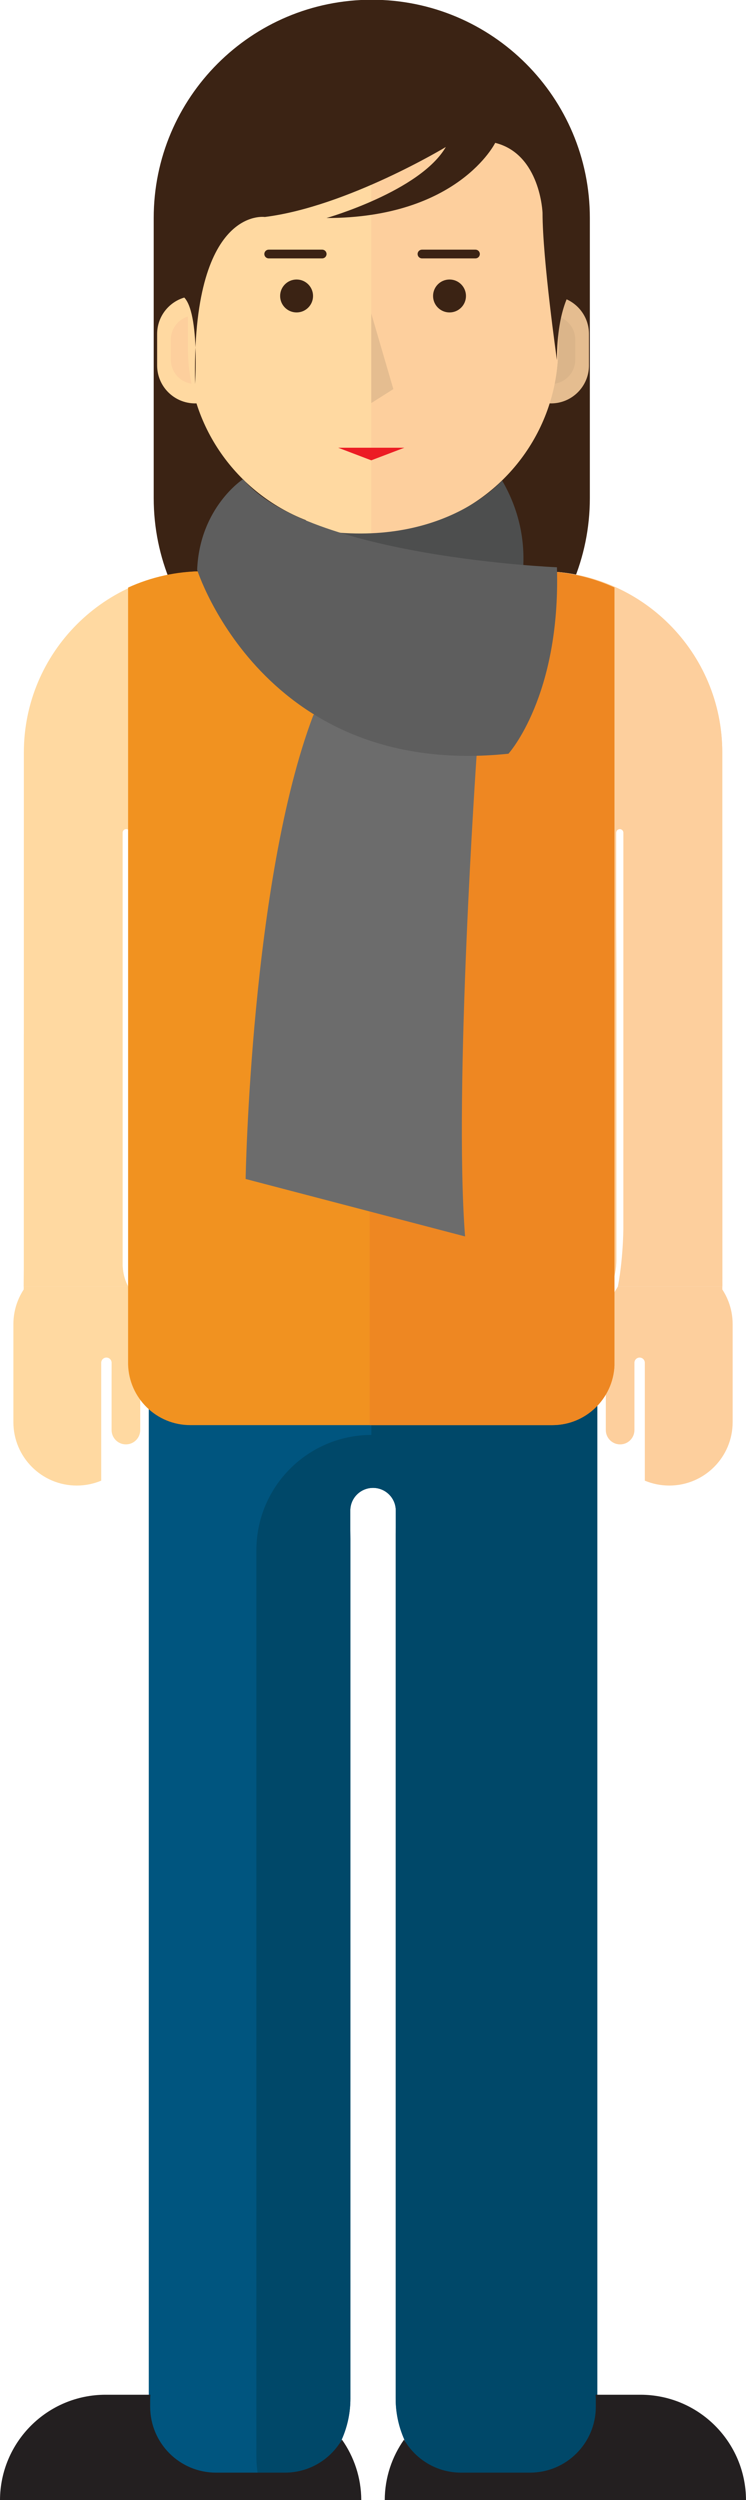 <?xml version="1.0" encoding="utf-8"?>
<!-- Generator: Adobe Illustrator 16.0.4, SVG Export Plug-In . SVG Version: 6.00 Build 0)  -->
<!DOCTYPE svg PUBLIC "-//W3C//DTD SVG 1.0//EN" "http://www.w3.org/TR/2001/REC-SVG-20010904/DTD/svg10.dtd">
<svg version="1.0" xmlns="http://www.w3.org/2000/svg" xmlns:xlink="http://www.w3.org/1999/xlink" x="0px" y="0px"
	 width="146.463px" height="490.375px" viewBox="0 0 146.463 490.375" enable-background="new 0 0 146.463 490.375"
	 xml:space="preserve">
<g id="advokat">
</g>
<g id="arsitek">
</g>
<g id="creativeprenuer">
	<g>
		<g>
			<g>
				<g>
					<path fill="#00557F" d="M29.21,255.572h88.056V470.46c0,10.932-8.86,19.793-19.792,19.793l0,0
						c-10.932,0-19.792-8.861-19.792-19.793V300.812l0.021-1.184v-3.325c0-2.466-1.998-4.464-4.464-4.464l0,0
						c-2.466,0-4.466,1.998-4.466,4.464v3.325l0.021,2.262v168.57c0,10.932-8.86,19.793-19.792,19.793l0,0
						c-10.932,0-19.793-8.861-19.793-19.793V255.572"/>
				</g>
			</g>
			<path fill="#004869" d="M72.912,281.451c-12.469,0.023-22.576,10.141-22.576,22.617v177.728c0,2.903,0.567,5.671,1.563,8.224
				c9.556-1.408,16.896-9.615,16.896-19.559V301.89l-0.021-2.262v-3.325c0-2.466,2-4.464,4.466-4.464s4.464,1.998,4.464,4.464v3.325
				l-0.021,1.184V470.46c0,10.932,8.86,19.793,19.792,19.793s19.792-8.861,19.792-19.793V255.572H72.912V281.451z"/>
		</g>
		<path fill="#3B2314" d="M115.806,97.696c0,23.645-19.168,42.814-42.814,42.814l0,0c-23.646,0-42.816-19.17-42.816-42.814V42.764
			c0-23.648,19.171-42.815,42.816-42.815l0,0c23.646,0,42.814,19.167,42.814,42.815V97.696z"/>
		<path fill="#FFD9A1" d="M24.075,248.028v-66.324v-18.378c0-0.392,0.317-0.707,0.707-0.707c0.392,0,0.708,0.315,0.708,0.707v18.378
			l-0.014,9.517l-0.002,56.04c0,6.753,5.474,12.229,12.228,12.229h71.077c6.753,0,12.227-5.476,12.227-12.229v-56.04l-0.027-9.517
			v-18.378c0-0.392,0.318-0.707,0.706-0.707c0.392,0,0.707,0.315,0.707,0.707v18.378v66.324c0,0,0.076,2.171-1.078,4.312h20.5
			l-0.006-4.242v-83.004l-0.002-2.423v-15.078c0-19.63-15.914-35.544-35.545-35.544H40.226c-19.629,0-35.543,15.914-35.543,35.544
			v16.693l-0.004,0.808v83.863l-0.021,3.384h20.501C24.001,250.199,24.075,248.028,24.075,248.028z"/>
		<line fill="none" stroke="#231F20" stroke-miterlimit="10" x1="17.383" y1="291.699" x2="17.383" y2="291.699"/>
		<path fill="#FDCF9D" d="M120.776,253.197c0,0-0.729,1.43-0.92,1.875c-0.608,1.426-0.901,3.013-0.901,4.66v2.256l-0.016,7.918
			v10.59c0,1.553,1.256,2.812,2.808,2.812c1.554,0,2.812-1.259,2.812-2.812v-10.59v-2.606c0-0.565,0.454-1.02,1.016-1.02
			c0.565,0,1.02,0.454,1.02,1.02v23.121c1.478,0.618,3.102,0.962,4.803,0.962c6.874,0,12.443-5.569,12.443-12.441v-19.209
			c0-1.603-0.303-3.134-0.855-4.541c-0.312-0.802-0.707-1.559-1.172-2.27v-0.582h-20.5
			C121.154,252.625,120.982,252.914,120.776,253.197z"/>
		<path fill="#FFD9A1" d="M3.483,255.191c-0.553,1.407-0.855,2.938-0.855,4.541v19.209c0,6.872,5.569,12.441,12.443,12.441
			c1.703,0,3.325-0.344,4.801-0.962v-23.121c0-0.565,0.456-1.02,1.02-1.02c0.562,0,1.02,0.454,1.02,1.02l-0.004,2.606v10.59
			c0,1.553,1.261,2.812,2.812,2.812c1.554,0,2.812-1.259,2.812-2.812v-10.59l-0.02-7.918v-2.256c0-1.647-0.289-3.234-0.901-4.66
			c-0.19-0.445-0.918-1.875-0.918-1.875c-0.206-0.283-0.381-0.571-0.534-0.857H4.657l-0.004,0.582
			C4.189,253.632,3.796,254.389,3.483,255.191z"/>
		<path fill="#231F20" d="M125.728,469.711h-8.799c0.022,0.312,0.048,0.625,0.048,0.943v1.413c0,7.139-5.787,12.926-12.926,12.926
			h-13.53c-4.787,0-8.959-2.612-11.193-6.48c-2.371,3.356-3.776,7.443-3.792,11.861h70.928
			C146.422,478.955,137.16,469.711,125.728,469.711z"/>
		<path fill="#231F20" d="M20.735,469.711h8.796c-0.021,0.312-0.047,0.625-0.047,0.943v1.413c0,7.139,5.789,12.926,12.926,12.926
			h13.532c4.788,0,8.959-2.612,11.191-6.48c2.37,3.356,3.78,7.443,3.797,11.861H0C0.041,478.955,9.305,469.711,20.735,469.711z"/>
		<path fill="#FDCF9D" d="M141.808,165.093l-0.002-2.423v-15.078c0-19.63-15.914-35.544-35.545-35.544H72.895V259.49h35.885
			c6.753,0,12.227-5.476,12.227-12.229v-56.04l-0.029-9.517l0.002-18.378c0-0.392,0.318-0.707,0.706-0.707
			c0.392,0,0.707,0.315,0.707,0.707v18.378v66.324c0,0,0.076,2.171-1.078,4.312h20.5l-0.006-4.242V165.093z"/>
		<path fill="#FDCF9D" d="M122.392,225.44v14.517c0,0,0.076,6.236-1.078,12.383h20.5l-0.006-12.184V225.44H122.392z"/>
		<path fill="#FFD9A1" d="M24.075,248.028v-45.131H4.679v46.059l-0.021,3.384h20.501C24.001,250.199,24.075,248.028,24.075,248.028z
			"/>
		<path fill="#F19220" d="M105.918,112.048H39.886c-5.263,0-10.246,1.152-14.737,3.2v48.079v18.378v85.909
			c0.165,6.606,5.563,11.915,12.213,11.915h71.075c6.567,0,11.914-5.186,12.199-11.682V115.242
			C116.148,113.197,111.17,112.048,105.918,112.048z"/>
		<path fill="#EE8722" d="M72.573,112.048v167.481h35.863c6.567,0,11.914-5.186,12.199-11.682V115.242
			c-4.487-2.045-9.466-3.194-14.718-3.194H72.573z"/>
		<path fill="#E5BD90" d="M115.632,71.675c0,4.114-3.334,7.45-7.45,7.45l0,0c-4.115,0-7.453-3.335-7.453-7.45v-6.17
			c0-4.114,3.338-7.45,7.453-7.45l0,0c4.116,0,7.45,3.335,7.45,7.45V71.675z"/>
		<path fill="#DBB58A" d="M112.941,70.561c0,2.625-2.131,4.758-4.76,4.758l0,0c-2.628,0-4.761-2.133-4.761-4.758V66.62
			c0-2.629,2.133-4.758,4.761-4.758l0,0c2.629,0,4.76,2.129,4.76,4.758V70.561z"/>
		<path fill="#FFD9A1" d="M45.755,71.675c0,4.114-3.335,7.45-7.45,7.45l0,0c-4.116,0-7.454-3.335-7.454-7.45v-6.17
			c0-4.114,3.338-7.45,7.454-7.45l0,0c4.115,0,7.45,3.335,7.45,7.45V71.675z"/>
		<path fill="#FDCF9D" d="M43.063,70.558c0,2.628-2.131,4.761-4.759,4.761l0,0c-2.628,0-4.762-2.133-4.762-4.761V66.62
			c0-2.629,2.134-4.758,4.762-4.758l0,0c2.628,0,4.759,2.129,4.759,4.758V70.558z"/>
		<path fill="#E5BD90" d="M56.196,112.047v4.242c0,9.221,7.478,16.696,16.698,16.696c9.222,0,16.692-7.475,16.692-16.696v-4.242
			H56.196z"/>
		<path fill="#E5BD90" d="M56.196,112.047v4.242c0,9.221,7.478,16.696,16.698,16.696c9.222,0,16.692-7.475,16.692-16.696v-4.242
			H56.196z"/>
		<path fill="#FFD9A1" d="M73.243,7.566c-20.078,0-36.352,16.276-36.352,36.353v24.234c0,15.418,9.604,28.587,23.156,33.872v14.599
			c0,7.286,5.906,13.194,13.195,13.194c7.285,0,13.193-5.908,13.193-13.194v-14.599c13.55-5.281,23.156-18.451,23.156-33.872V43.918
			C109.593,23.842,93.319,7.566,73.243,7.566z"/>
		<path fill="#FDCF9D" d="M72.893,129.8c0.116,0.003,0.233,0.017,0.353,0.017c7.285,0,13.193-5.908,13.193-13.194v-14.599
			c13.55-5.281,23.156-18.451,23.156-33.872V43.918c0-12.916-6.739-24.251-16.888-30.698H72.893V129.8z"/>
		<path fill="#3B2314" d="M61.461,58.055c0,1.783-1.448,3.229-3.231,3.229c-1.786,0-3.232-1.446-3.232-3.229
			c0-1.787,1.446-3.231,3.232-3.231C60.013,54.824,61.461,56.269,61.461,58.055z"/>
		<path fill="#3B2314" d="M91.485,58.055c0,1.783-1.448,3.229-3.23,3.229c-1.787,0-3.231-1.446-3.231-3.229
			c0-1.787,1.444-3.231,3.231-3.231C90.037,54.824,91.485,56.269,91.485,58.055z"/>
		<polygon fill="#E5BD90" points="72.891,61.488 72.891,79.059 77.226,76.32 		"/>
		<polygon fill="#EC1C24" points="79.388,87.819 72.891,90.29 66.392,87.819 		"/>
		<path fill="#3B2314" d="M64.114,49.825c0,0.474-0.386,0.858-0.859,0.858H52.754c-0.474,0-0.858-0.384-0.858-0.858l0,0
			c0-0.473,0.385-0.858,0.858-0.858h10.501C63.729,48.967,64.114,49.353,64.114,49.825L64.114,49.825z"/>
		<path fill="#3B2314" d="M94.206,49.825c0,0.474-0.386,0.858-0.857,0.858H82.846c-0.474,0-0.859-0.384-0.859-0.858l0,0
			c0-0.473,0.386-0.858,0.859-0.858h10.503C93.82,48.967,94.206,49.353,94.206,49.825L94.206,49.825z"/>
		<path fill="#3B2314" d="M97.226,28.02c0,0-7.271,14.744-33.121,14.744c0,0,18.379-5.251,23.428-13.935
			c0,0-19.389,11.713-35.545,13.732c0,0-14.442-2.14-13.683,32.758c0,0,1.162-18.015-3.686-17.61l0.809-29.083L59.257,5.603
			L82.28,5.199l24.236,16.156l6.059,34.939c0,0-3.23,3.635-3.23,14.339c0,0-2.828-19.792-2.828-28.879
			C106.517,41.754,106.111,30.241,97.226,28.02z"/>
		<path fill="#4D4E4E" d="M98.571,94.232c0,0-12.023,14.027-37.739,9.519l39.411,17.869
			C100.243,121.62,106.922,108.594,98.571,94.232z"/>
		<path fill="#6C6C6C" d="M93.562,148.337c0,0-4.509,65.126-2.254,94.183l-43.084-11.271c0,0,1.002-58.614,13.276-90.927
			l3.006-3.507l30.058,8.016L93.562,148.337z"/>
		<path fill="#5E5E5E" d="M47.722,93.982c0,0-8.516,5.511-9.016,17.785c0,0,13.024,41.08,61.118,36.07
			c0,0,10.271-11.272,9.521-36.571C109.345,111.266,60.498,109.262,47.722,93.982z"/>
	</g>
</g>
<g id="diplomat">
</g>
<g id="engineer_manager">
</g>
<g id="entreprenuer">
</g>
<g id="it-consultant">
</g>
<g id="manajemen_operasional">
</g>
<g id="public_relation">
</g>
<g id="teknopreneur">
</g>
<g id="trader2">
</g>
</svg>
